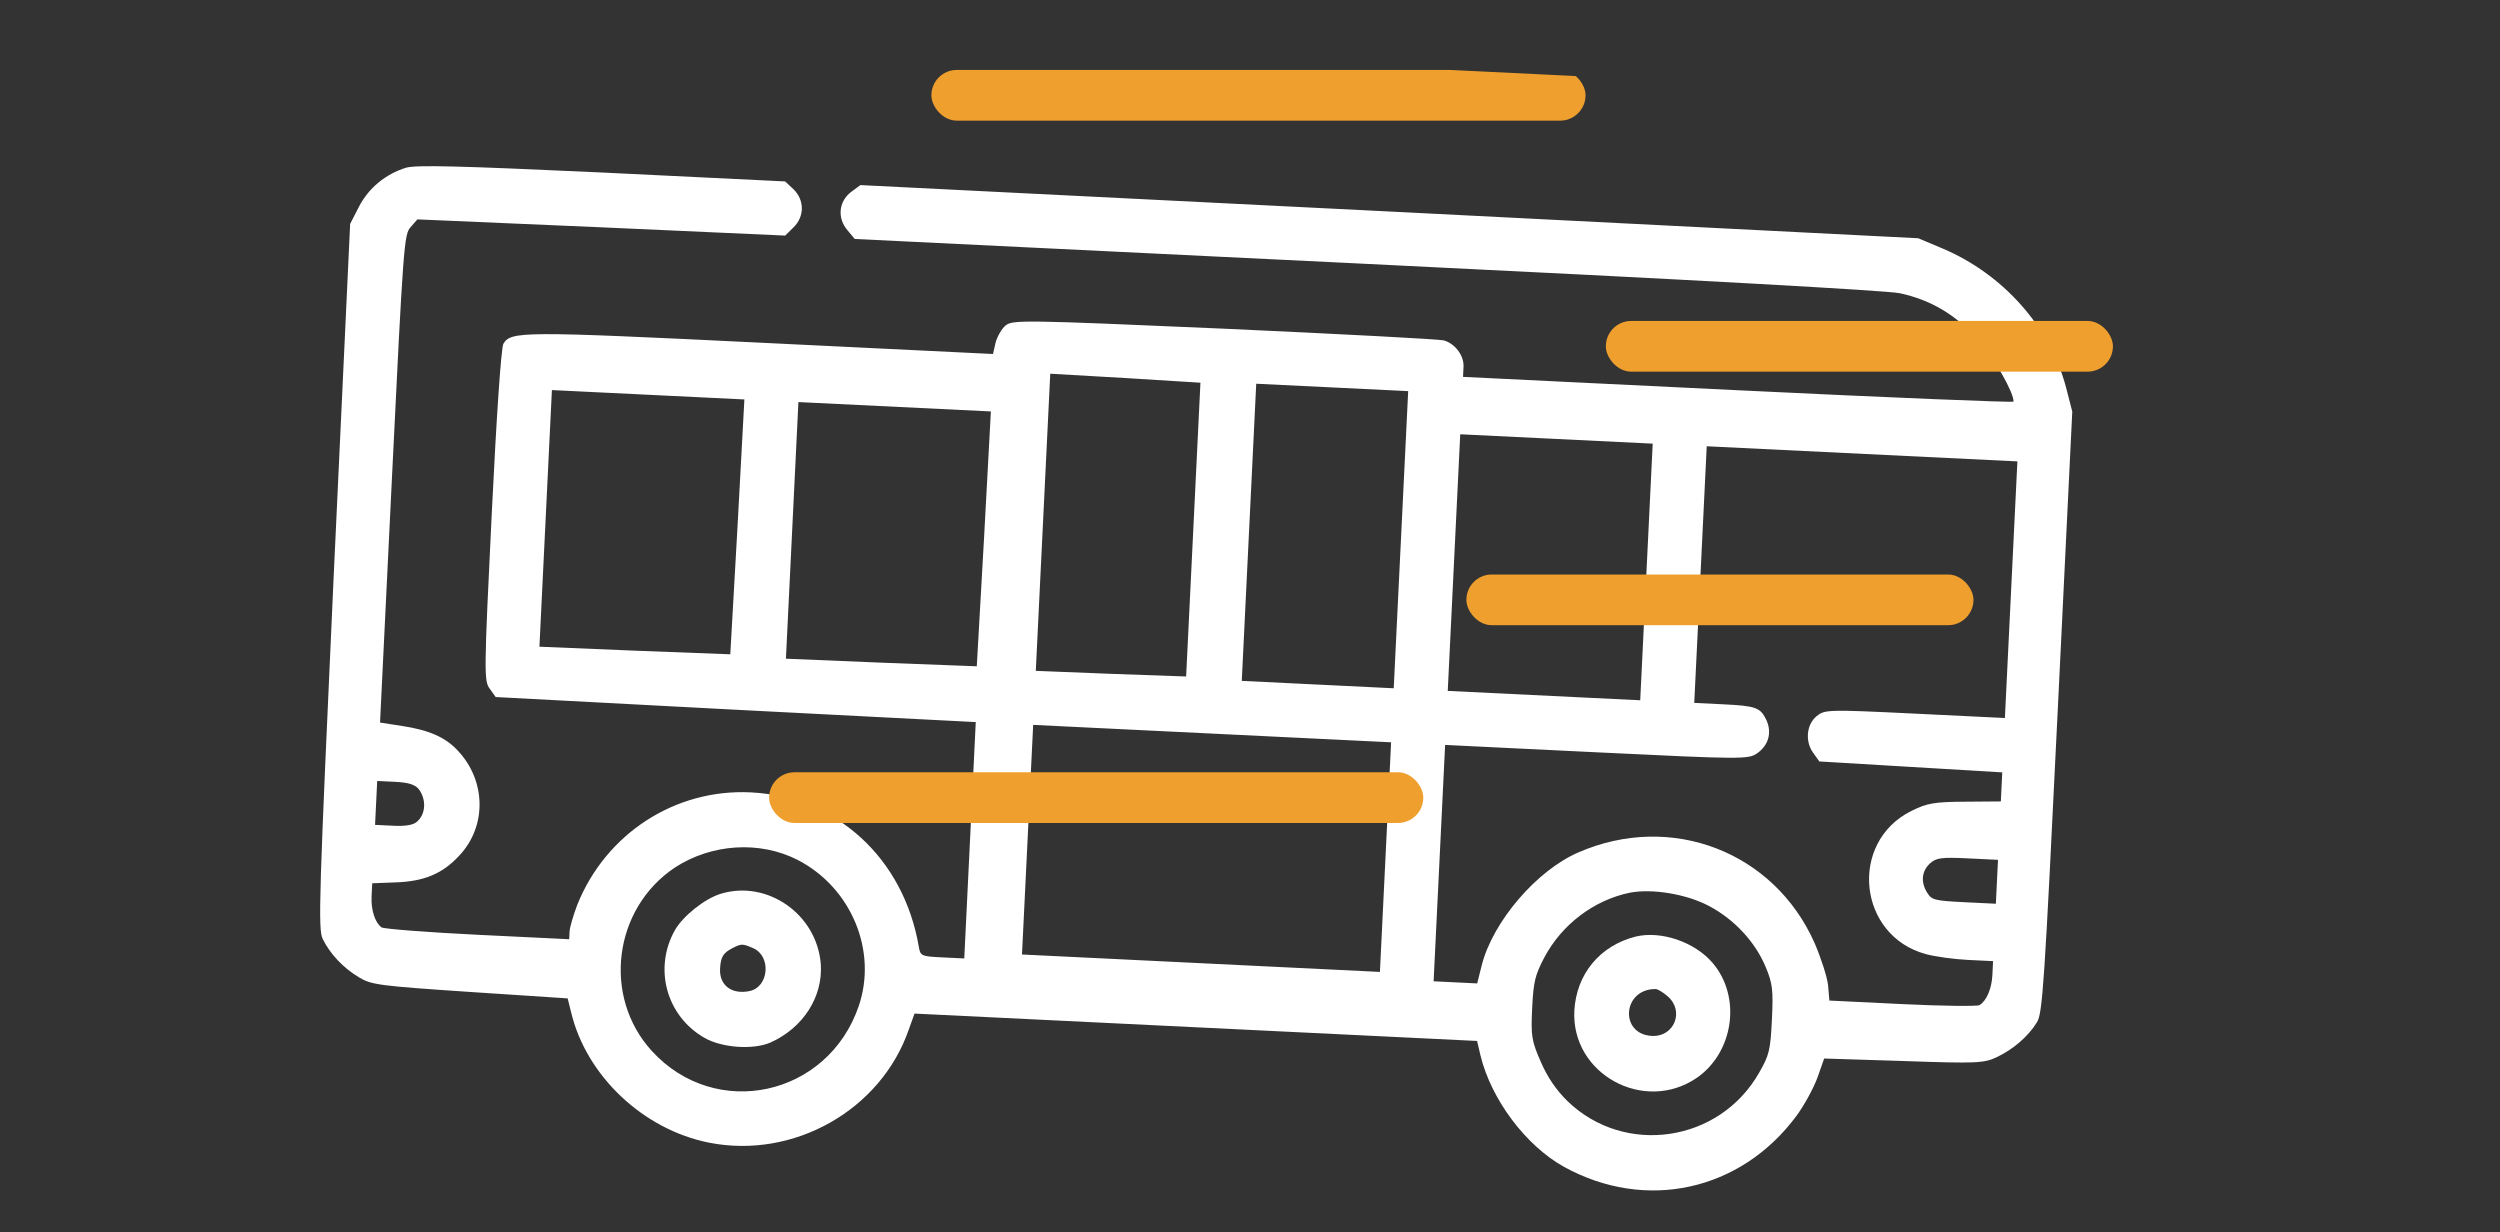 <svg width="986" height="486" viewBox="0 0 986 486" fill="none" xmlns="http://www.w3.org/2000/svg">
<rect x="0" y="0" width="986" height="486" fill="#333333" stroke="none"/>
<g clip-path="url(#clip0_5_22)">
<path d="M160.135 66.147C152.002 68.688 145.464 74.11 141.639 81.399L138.099 88.302L131.607 227.217C125.85 353.753 125.355 366.678 127.31 370.377C130.101 376.12 135.429 381.852 141.659 385.493C146.457 388.396 149.241 388.798 185.432 391.227L223.888 393.766L225.227 399.17C231.213 424.291 253.673 445.541 279.721 450.68C313.042 457.24 347.359 437.819 358.377 406.183L360.692 399.755L471.627 405.153L582.563 410.551L583.889 416.222C588.113 433.648 601.78 451.8 616.726 460.137C648.963 477.991 686.472 469.804 708.472 440.172C711.615 435.92 715.282 429.157 716.821 424.96L719.454 417.479L750.777 418.469C779.695 419.476 782.505 419.346 787.562 416.922C793.983 413.897 799.975 408.715 803.311 403.271C805.616 399.779 806.287 388.732 811.536 280.86L817.304 162.333L814.834 152.735C808.517 128.933 790.039 108.144 766.235 98.042L756.555 93.966L547.888 83.412L339.347 72.998L335.609 75.753C330.754 79.521 330.17 86.034 334.211 90.769L337.112 94.248L539.007 104.072C669.652 110.429 743.805 114.571 749.226 115.636C761.381 118.23 771.243 124.049 779.979 133.819C786.187 140.662 794.309 154.807 794.134 158.402C794.115 158.802 745.22 156.823 685.557 153.92L577.019 148.639L577.213 144.643C577.427 140.249 573.918 135.539 569.442 134.253C567.73 133.77 528.85 131.744 483.031 129.648C403.372 126.173 399.37 126.111 396.59 128.379C395.06 129.639 393.307 132.758 392.657 135.129L391.638 139.618L300.013 135.16C205.592 130.565 201.583 130.637 198.54 135.562C197.664 137.121 195.861 163.198 193.917 203.15C190.89 265.343 190.868 268.546 193.123 271.593L195.497 274.912L290.166 279.919L384.841 284.793L382.573 331.404L380.305 378.016L371.648 377.595C363.392 377.193 362.998 377.04 362.374 373.405C356.462 338.544 329.882 314.156 296.056 312.51C266.224 311.059 238.929 328.82 227.687 356.84C226.154 360.904 224.722 365.64 224.638 367.371L224.489 370.434L188.265 368.671C168.289 367.699 151.268 366.337 150.495 365.765C147.916 363.905 146.291 358.886 146.551 353.559L146.803 348.365L156.031 348.014C167.263 347.626 174.484 344.64 181.106 337.486C192.083 325.873 191.76 307.836 180.458 295.939C175.637 290.765 169.101 287.911 158.632 286.334L149.888 284.974L154.567 188.821C159.083 95.997 159.391 92.408 161.931 89.595L164.617 86.522L237.217 89.654L309.678 92.913L312.903 89.733C317.385 85.412 317.303 78.867 312.969 74.651L309.649 71.553L237.468 68.041C180.595 65.407 164.195 65.009 160.135 66.147ZM470.632 208.873L467.813 266.804L438.229 265.765L408.518 264.586L411.369 205.989L414.22 147.392L443.906 149.103L473.451 150.941L470.632 208.873ZM552.535 212.858L549.684 271.455L519.719 269.997L489.755 268.539L492.606 209.942L495.458 151.344L525.422 152.803L555.387 154.261L552.535 212.858ZM290.875 207.735L288.026 258.056L250.451 256.628L212.749 255.06L215.212 204.453L217.674 153.847L255.629 155.694L293.584 157.54L290.875 207.735ZM388.093 212.465L385.244 262.786L347.669 261.358L309.968 259.791L312.43 209.184L314.893 158.577L352.848 160.424L390.803 162.271L388.093 212.465ZM649.365 225.579L646.902 276.186L608.947 274.339L570.992 272.492L573.455 221.885L575.917 171.279L613.872 173.125L651.827 174.972L649.365 225.579ZM793.195 232.578L790.732 283.184L755.174 281.454C720.549 279.769 719.61 279.857 716.411 282.505C712.374 285.913 711.916 292.565 715.172 296.995L717.546 300.314L753.618 302.47L789.689 304.626L789.41 310.352L789.132 316.079L774.976 316.191C762.691 316.261 759.996 316.797 753.841 319.835C728.942 332.239 732.753 369.135 759.636 376.317C763.193 377.291 770.751 378.326 776.078 378.585L786.066 379.071L785.801 384.531C785.535 389.991 783.431 394.828 780.683 396.43C779.858 396.924 766.248 396.795 750.4 396.024L721.501 394.618L720.994 388.586C720.623 385.231 718.183 377.77 715.665 371.908C699.663 335.887 659.173 320.301 622.626 336.143C606.13 343.217 588.865 363.335 584.42 380.606L582.599 387.859L573.942 387.438L565.419 387.023L567.687 340.412L569.955 293.8L629.751 296.71C687.283 299.509 689.554 299.486 693.006 297.118C697.569 293.869 698.875 288.994 696.711 284.083C694.287 279.025 692.715 278.415 679.397 277.767L668.21 277.223L670.673 226.616L673.135 176.009L734.396 178.99L795.657 181.971L793.195 232.578ZM546.444 338.043L544.241 383.323L473.657 379.888L403.074 376.454L405.278 331.174L407.481 285.894L478.064 289.329L548.647 292.763L546.444 338.043ZM165.037 311.074C168.179 315.098 168.027 320.965 164.542 323.999C163.139 325.399 159.91 325.909 155.116 325.676L147.924 325.326L148.346 316.67L148.767 308.013L155.825 308.357C161.019 308.609 163.517 309.398 165.037 311.074ZM787.589 347.775L787.168 356.431L774.65 355.822C763.063 355.258 761.878 354.934 760.143 352.179C757.414 347.908 757.894 343.526 761.246 340.486C763.62 338.332 765.77 338.036 776.025 338.535L788.01 339.118L787.589 347.775ZM314.648 339.179C335.743 350.084 346.143 375.019 338.675 396.815C326.531 432.4 282.273 442.127 257.054 414.469C237.537 393.095 241.898 358.332 266.179 342.16C280.655 332.719 299.67 331.508 314.648 339.179ZM674.057 357.335C684.078 362.628 692.32 371.573 696.381 381.382C699.133 387.923 699.403 390.606 698.84 402.192C698.25 414.311 697.76 416.156 693.82 423.04C678.197 450.58 640.818 456.103 618.25 434.313C613.79 429.958 610.3 424.849 607.662 418.714C604.056 410.529 603.753 408.512 604.285 397.591C604.79 387.204 605.453 384.566 608.986 377.796C615.9 364.65 628.651 354.992 642.809 352.077C651.702 350.373 665.209 352.633 674.057 357.335Z" fill="white"/>
<path d="M284.231 352.516C277.861 354.476 269.388 361.272 266.179 366.856C257.703 381.928 262.795 400.731 277.861 409.34C284.745 413.28 297.117 414.149 303.938 411.143C316.767 405.36 324.568 393.191 323.725 380.335C322.281 360.642 302.66 346.872 284.231 352.516ZM297.07 373.966C304.259 377.119 303.269 389.218 295.714 390.853C288.698 392.38 283.673 388.665 283.991 382.14C284.224 377.345 285.234 375.792 289.066 373.843C292.487 372.141 292.886 372.16 297.07 373.966Z" fill="white"/>
<path d="M645.036 369.405C630.979 372.993 621.758 384.158 620.925 398.535C619.574 423.565 648.439 439.387 669.294 425.05C683.802 414.943 686.863 393.2 675.499 379.831C668.43 371.478 655.034 366.955 645.036 369.405ZM657.772 392.985C664.431 398.783 660.33 408.995 651.541 408.568C638.622 407.939 639.89 390.113 652.841 390.076C653.646 389.981 655.852 391.29 657.772 392.985Z" fill="white"/>
<rect x="578.341" y="226.583" width="200" height="20" rx="10" fill="#EE9F2E"/>
<rect x="633.341" y="126.583" width="200" height="20" rx="10" fill="#EE9F2E"/>
<rect x="367.341" y="27.583" width="258" height="20" rx="10" fill="#EE9F2E"/>
<rect x="303.341" y="304.583" width="258" height="20" rx="10" fill="#EE9F2E"/>
</g>
<defs>
<clipPath id="clip0_5_22">
<rect width="964" height="438" fill="white" transform="translate(22.213 0.833) rotate(2.786)"/>
</clipPath>
</defs>
</svg>
